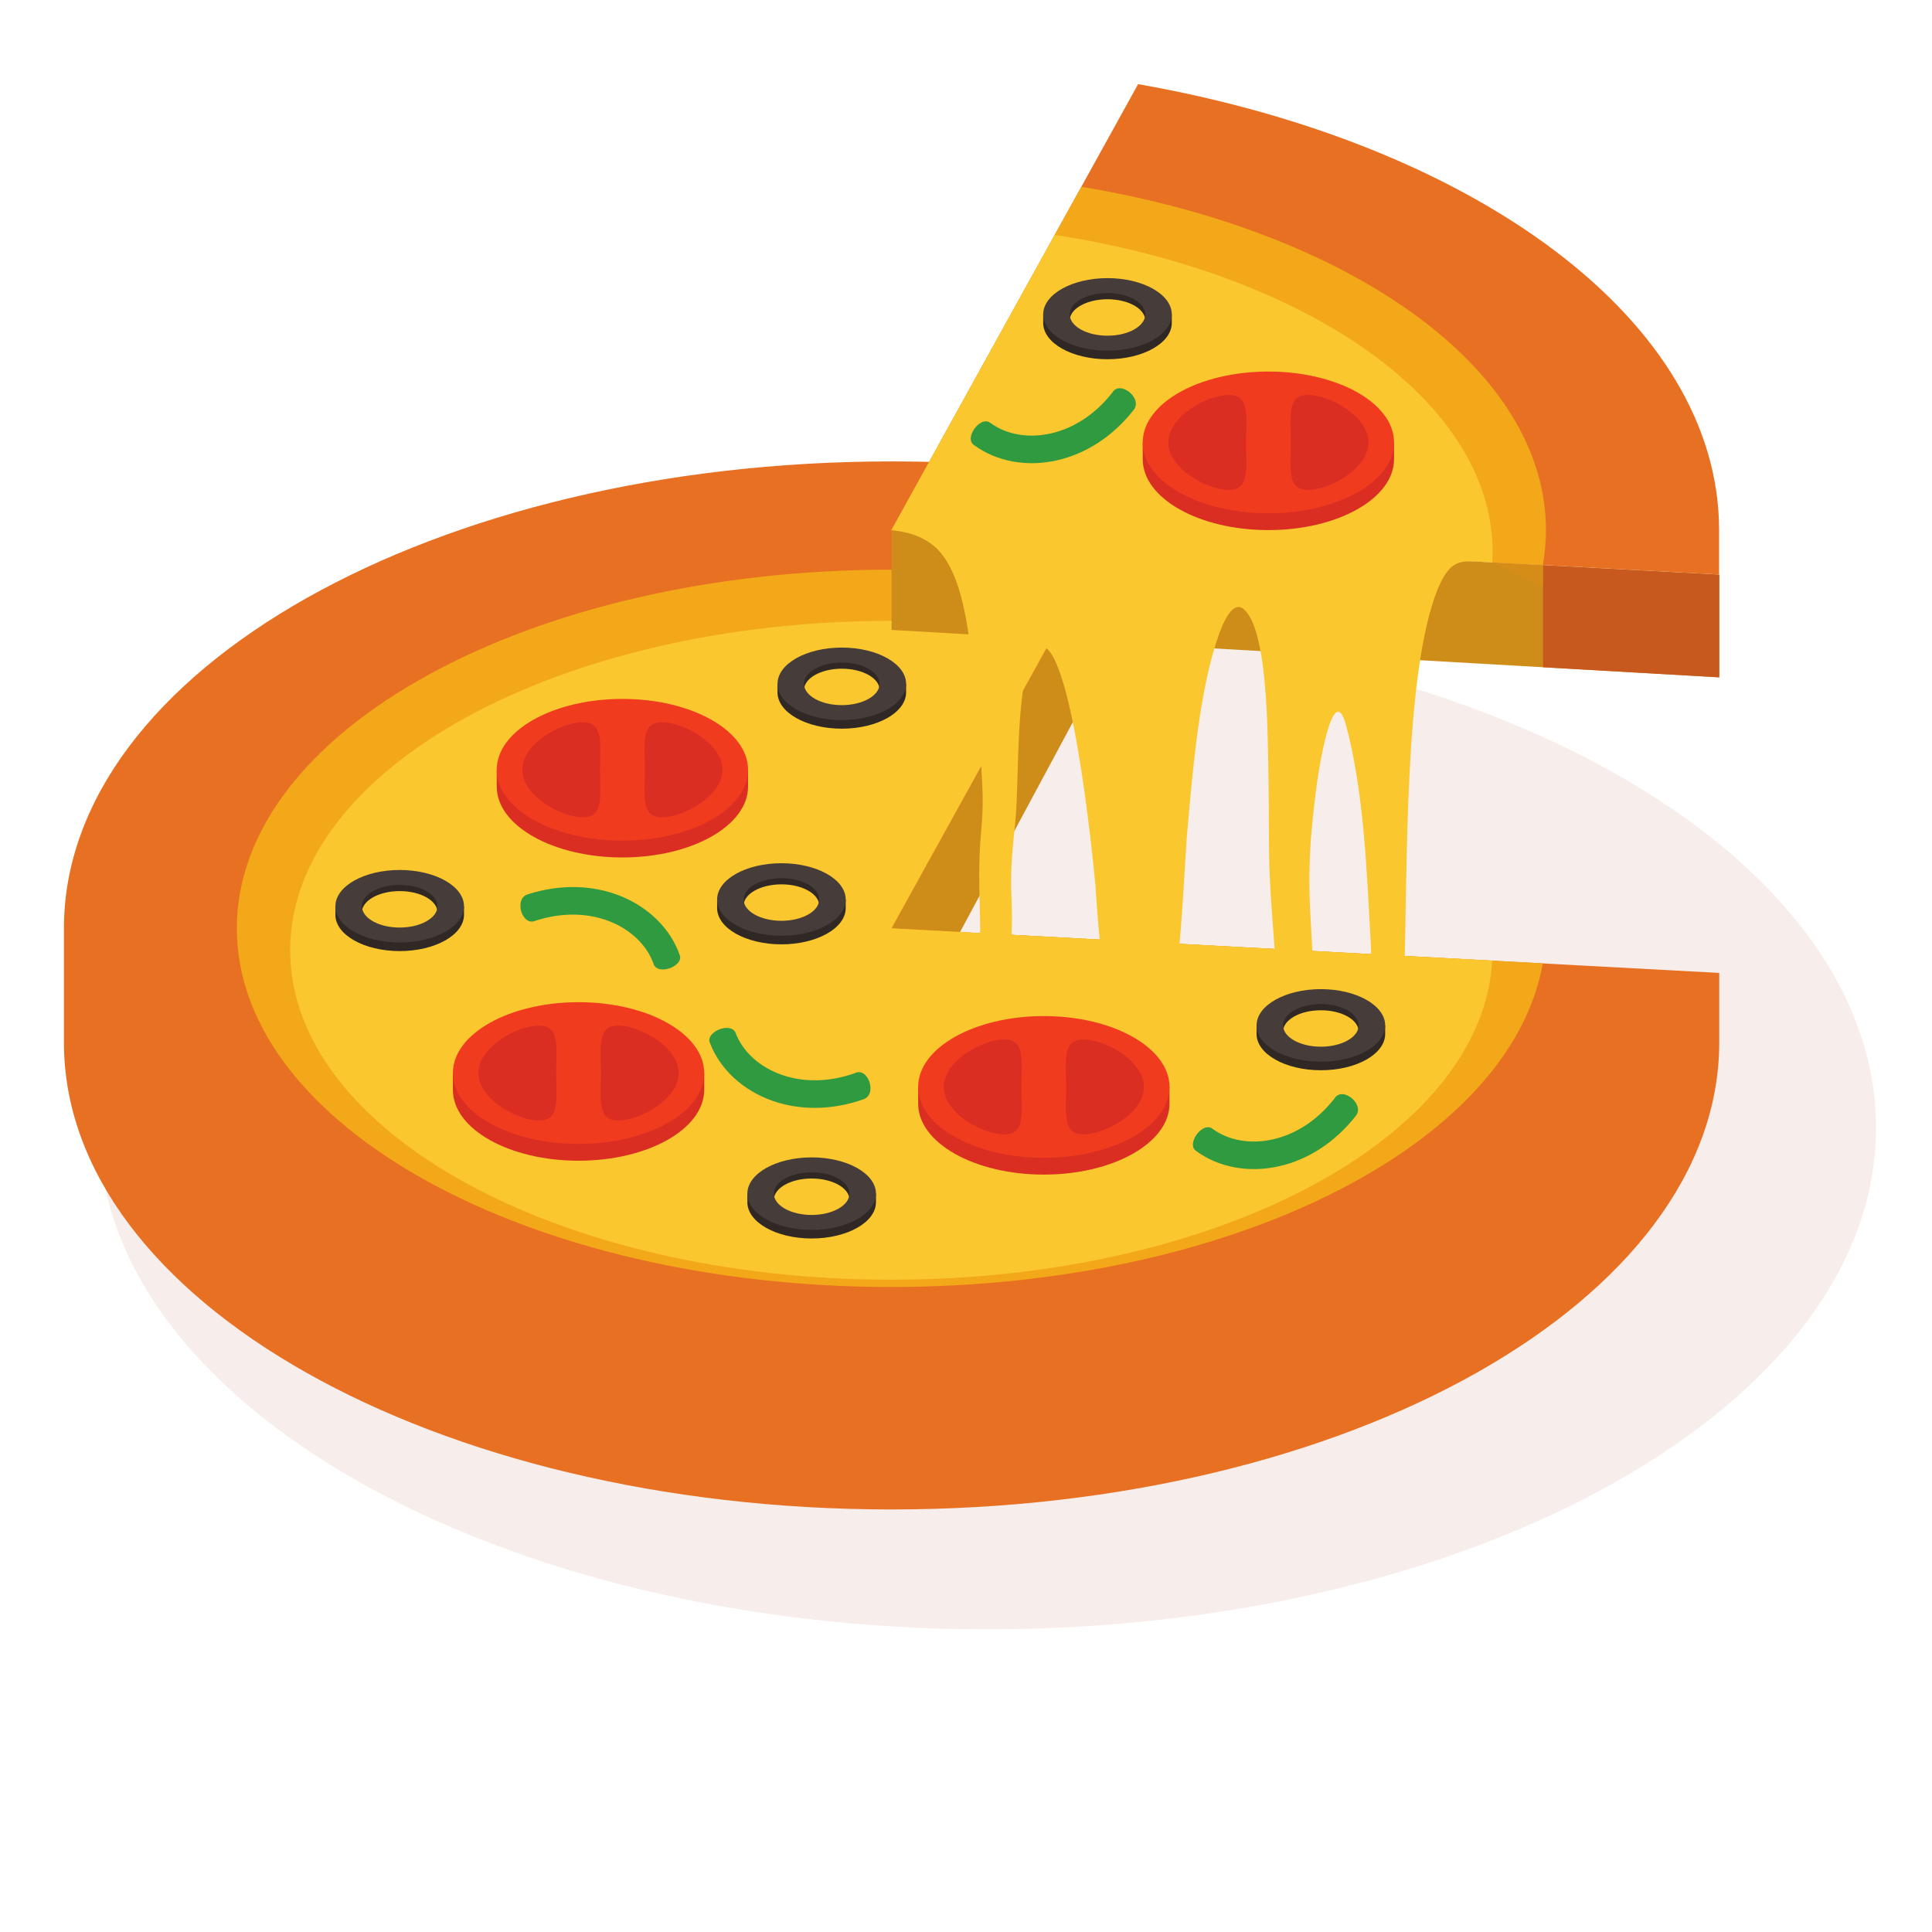 <?xml version="1.0" encoding="UTF-8" standalone="no"?>
<!-- Created with Inkscape (http://www.inkscape.org/) -->

<svg
   version="1.1"
   id="svg1"
   width="880"
   height="880"
   viewBox="0 0 880 880"
   sodipodi:docname="pizza-slice-meal.svg"
   inkscape:version="1.3.2 (091e20e, 2023-11-25, custom)"
   xmlns:inkscape="http://www.inkscape.org/namespaces/inkscape"
   xmlns:sodipodi="http://sodipodi.sourceforge.net/DTD/sodipodi-0.dtd"
   xmlns="http://www.w3.org/2000/svg"
   xmlns:svg="http://www.w3.org/2000/svg">
  <defs
     id="defs1">
    <clipPath
       clipPathUnits="userSpaceOnUse"
       id="clipPath3">
      <path
         d="M 0,660 H 660 V 0 H 0 Z"
         transform="translate(-337.325,-103.407)"
         id="path3" />
    </clipPath>
    <clipPath
       clipPathUnits="userSpaceOnUse"
       id="clipPath5">
      <path
         d="M 0,660 H 660 V 0 H 0 Z"
         transform="translate(-388.796,-495.212)"
         id="path5" />
    </clipPath>
    <clipPath
       clipPathUnits="userSpaceOnUse"
       id="clipPath7">
      <path
         d="M 0,660 H 660 V 0 H 0 Z"
         transform="translate(-587.315,-303.895)"
         id="path7" />
    </clipPath>
    <clipPath
       clipPathUnits="userSpaceOnUse"
       id="clipPath9">
      <path
         d="M 0,660 H 660 V 0 H 0 Z"
         transform="translate(-304.504,-465.389)"
         id="path9" />
    </clipPath>
    <clipPath
       clipPathUnits="userSpaceOnUse"
       id="clipPath11">
      <path
         d="M 0,660 H 660 V 0 H 0 Z"
         transform="translate(-304.504,-447.915)"
         id="path11" />
    </clipPath>
    <clipPath
       clipPathUnits="userSpaceOnUse"
       id="clipPath13">
      <path
         d="M 0,660 H 660 V 0 H 0 Z"
         transform="translate(-212.618,-415.5)"
         id="path13" />
    </clipPath>
    <clipPath
       clipPathUnits="userSpaceOnUse"
       id="clipPath15">
      <path
         d="M 0,660 H 660 V 0 H 0 Z"
         transform="translate(-212.618,-421.241)"
         id="path15" />
    </clipPath>
    <clipPath
       clipPathUnits="userSpaceOnUse"
       id="clipPath17">
      <path
         d="M 0,660 H 660 V 0 H 0 Z"
         transform="translate(-226.169,-413.253)"
         id="path17" />
    </clipPath>
    <clipPath
       clipPathUnits="userSpaceOnUse"
       id="clipPath19">
      <path
         d="M 0,660 H 660 V 0 H 0 Z"
         transform="translate(-197.641,-311.898)"
         id="path19" />
    </clipPath>
    <clipPath
       clipPathUnits="userSpaceOnUse"
       id="clipPath21">
      <path
         d="M 0,660 H 660 V 0 H 0 Z"
         transform="translate(-197.641,-317.64)"
         id="path21" />
    </clipPath>
    <clipPath
       clipPathUnits="userSpaceOnUse"
       id="clipPath23">
      <path
         d="M 0,660 H 660 V 0 H 0 Z"
         transform="translate(-211.192,-309.652)"
         id="path23" />
    </clipPath>
    <clipPath
       clipPathUnits="userSpaceOnUse"
       id="clipPath25">
      <path
         d="M 0,660 H 660 V 0 H 0 Z"
         transform="translate(-356.585,-307.154)"
         id="path25" />
    </clipPath>
    <clipPath
       clipPathUnits="userSpaceOnUse"
       id="clipPath27">
      <path
         d="M 0,660 H 660 V 0 H 0 Z"
         transform="translate(-356.585,-312.897)"
         id="path27" />
    </clipPath>
    <clipPath
       clipPathUnits="userSpaceOnUse"
       id="clipPath29">
      <path
         d="M 0,660 H 660 V 0 H 0 Z"
         transform="translate(-370.135,-304.909)"
         id="path29" />
    </clipPath>
    <clipPath
       clipPathUnits="userSpaceOnUse"
       id="clipPath31">
      <path
         d="M 0,660 H 660 V 0 H 0 Z"
         transform="translate(-266.944,-357.893)"
         id="path31" />
    </clipPath>
    <clipPath
       clipPathUnits="userSpaceOnUse"
       id="clipPath33">
      <path
         d="M 0,660 H 660 V 0 H 0 Z"
         transform="translate(-266.944,-360.002)"
         id="path33" />
    </clipPath>
    <clipPath
       clipPathUnits="userSpaceOnUse"
       id="clipPath35">
      <path
         d="M 0,660 H 660 V 0 H 0 Z"
         transform="translate(-136.543,-355.59)"
         id="path35" />
    </clipPath>
    <clipPath
       clipPathUnits="userSpaceOnUse"
       id="clipPath37">
      <path
         d="M 0,660 H 660 V 0 H 0 Z"
         transform="translate(-136.543,-357.698)"
         id="path37" />
    </clipPath>
    <clipPath
       clipPathUnits="userSpaceOnUse"
       id="clipPath39">
      <path
         d="M 0,660 H 660 V 0 H 0 Z"
         transform="translate(-277.276,-257.406)"
         id="path39" />
    </clipPath>
    <clipPath
       clipPathUnits="userSpaceOnUse"
       id="clipPath41">
      <path
         d="M 0,660 H 660 V 0 H 0 Z"
         transform="translate(-277.276,-259.517)"
         id="path41" />
    </clipPath>
    <clipPath
       clipPathUnits="userSpaceOnUse"
       id="clipPath43">
      <path
         d="M 0,660 H 660 V 0 H 0 Z"
         transform="translate(-451.229,-314.879)"
         id="path43" />
    </clipPath>
    <clipPath
       clipPathUnits="userSpaceOnUse"
       id="clipPath45">
      <path
         d="M 0,660 H 660 V 0 H 0 Z"
         transform="translate(-451.229,-316.988)"
         id="path45" />
    </clipPath>
    <clipPath
       clipPathUnits="userSpaceOnUse"
       id="clipPath47">
      <path
         d="M 0,660 H 660 V 0 H 0 Z"
         transform="translate(-287.573,-431.565)"
         id="path47" />
    </clipPath>
    <clipPath
       clipPathUnits="userSpaceOnUse"
       id="clipPath49">
      <path
         d="M 0,660 H 660 V 0 H 0 Z"
         transform="translate(-287.573,-433.673)"
         id="path49" />
    </clipPath>
    <clipPath
       clipPathUnits="userSpaceOnUse"
       id="clipPath51">
      <path
         d="M 0,660 H 660 V 0 H 0 Z"
         transform="translate(-587.315,-463.691)"
         id="path51" />
    </clipPath>
    <clipPath
       clipPathUnits="userSpaceOnUse"
       id="clipPath53">
      <path
         d="M 0,660 H 660 V 0 H 0 Z"
         transform="translate(-587.315,-463.691)"
         id="path53" />
    </clipPath>
    <clipPath
       clipPathUnits="userSpaceOnUse"
       id="clipPath55">
      <path
         d="M 0,660 H 660 V 0 H 0 Z"
         transform="translate(-509.823,-467.854)"
         id="path55" />
    </clipPath>
    <clipPath
       clipPathUnits="userSpaceOnUse"
       id="clipPath57">
      <path
         d="M 0,660 H 660 V 0 H 0 Z"
         transform="translate(-388.796,-631.261)"
         id="path57" />
    </clipPath>
    <clipPath
       clipPathUnits="userSpaceOnUse"
       id="clipPath59">
      <path
         d="M 0,660 H 660 V 0 H 0 Z"
         transform="translate(-369.398,-596.19)"
         id="path59" />
    </clipPath>
    <clipPath
       clipPathUnits="userSpaceOnUse"
       id="clipPath61">
      <path
         d="M 0,660 H 660 V 0 H 0 Z"
         transform="translate(-360.307,-579.757)"
         id="path61" />
    </clipPath>
    <clipPath
       clipPathUnits="userSpaceOnUse"
       id="clipPath63">
      <path
         d="M 0,660 H 660 V 0 H 0 Z"
         transform="translate(-433.298,-527.332)"
         id="path63" />
    </clipPath>
    <clipPath
       clipPathUnits="userSpaceOnUse"
       id="clipPath65">
      <path
         d="M 0,660 H 660 V 0 H 0 Z"
         transform="translate(-433.298,-533.072)"
         id="path65" />
    </clipPath>
    <clipPath
       clipPathUnits="userSpaceOnUse"
       id="clipPath67">
      <path
         d="M 0,660 H 660 V 0 H 0 Z"
         transform="translate(-446.851,-525.085)"
         id="path67" />
    </clipPath>
    <clipPath
       clipPathUnits="userSpaceOnUse"
       id="clipPath69">
      <path
         d="M 0,660 H 660 V 0 H 0 Z"
         transform="translate(-378.333,-557.773)"
         id="path69" />
    </clipPath>
    <clipPath
       clipPathUnits="userSpaceOnUse"
       id="clipPath71">
      <path
         d="M 0,660 H 660 V 0 H 0 Z"
         transform="translate(-378.333,-559.881)"
         id="path71" />
    </clipPath>
    <clipPath
       clipPathUnits="userSpaceOnUse"
       id="clipPath73">
      <path
         d="M 0,660 H 660 V 0 H 0 Z"
         transform="translate(-180.123,-354.439)"
         id="path73" />
    </clipPath>
    <clipPath
       clipPathUnits="userSpaceOnUse"
       id="clipPath75">
      <path
         d="M 0,660 H 660 V 0 H 0 Z"
         transform="translate(-295.126,-284.516)"
         id="path75" />
    </clipPath>
    <clipPath
       clipPathUnits="userSpaceOnUse"
       id="clipPath77">
      <path
         d="M 0,660 H 660 V 0 H 0 Z"
         transform="translate(-463.27,-278.937)"
         id="path77" />
    </clipPath>
    <clipPath
       clipPathUnits="userSpaceOnUse"
       id="clipPath79">
      <path
         d="M 0,660 H 660 V 0 H 0 Z"
         transform="translate(-387.381,-520.086)"
         id="path79" />
    </clipPath>
  </defs>
  <sodipodi:namedview
     id="namedview1"
     pagecolor="#ffffff"
     bordercolor="#000000"
     borderopacity="0.25"
     inkscape:showpageshadow="2"
     inkscape:pageopacity="0.0"
     inkscape:pagecheckerboard="0"
     inkscape:deskcolor="#d1d1d1"
     inkscape:zoom="0.67272727"
     inkscape:cx="439.25676"
     inkscape:cy="440"
     inkscape:window-width="1440"
     inkscape:window-height="830"
     inkscape:window-x="-6"
     inkscape:window-y="-6"
     inkscape:window-maximized="1"
     inkscape:current-layer="g1">
    <inkscape:page
       x="0"
       y="0"
       inkscape:label="1"
       id="page1"
       width="880"
       height="880"
       margin="137.876 25.393 38.319 28.929"
       bleed="0" />
  </sodipodi:namedview>
  <g
     id="g1"
     inkscape:groupmode="layer"
     inkscape:label="1">
    <g
       id="group-MC0">
      <path
         id="path2"
         d="m 0,0 c 167.233,0 303.63,76.968 303.63,171.335 0,94.368 -136.397,171.333 -303.63,171.333 -167.232,0 -303.629,-76.965 -303.629,-171.333 C -303.629,76.968 -167.232,0 0,0"
         style="fill:#f7edea;fill-opacity:1;fill-rule:evenodd;stroke:none"
         transform="matrix(1.333,0,0,-1.333,449.767,742.124)"
         clip-path="url(#clipPath3)" />
      <path
         id="path4"
         d="m 0,0 v -40.402 l -72.693,-135.305 -11.599,23.331 z"
         style="fill:#ce8d19;fill-opacity:1;fill-rule:evenodd;stroke:none"
         transform="matrix(1.333,0,0,-1.333,518.395,219.717)"
         clip-path="url(#clipPath5)" />
      <path
         id="path6"
         d="m 0,0 c 0,-88.137 -126.617,-159.587 -282.811,-159.587 -156.19,0 -282.808,71.45 -282.808,159.587 v 38.942 c 0,88.138 126.618,159.586 282.808,159.586 29.358,0 57.669,-2.525 84.292,-7.21 L -282.811,38.942 0,23.749 Z"
         style="fill:#e87022;fill-opacity:1;fill-rule:evenodd;stroke:none"
         transform="matrix(1.333,0,0,-1.333,783.087,474.807)"
         clip-path="url(#clipPath7)" />
      <path
         id="path8"
         d="M 0,0 C 22.57,0 44.353,-1.839 64.893,-5.247 L 0,-122.552 222.591,-134.512 C 211.621,-196.581 116.159,-245.104 0,-245.104 c -123.518,0 -223.65,54.868 -223.65,122.552 C -223.65,-54.868 -123.518,0 0,0"
         style="fill:#f3a819;fill-opacity:1;fill-rule:evenodd;stroke:none"
         transform="matrix(1.333,0,0,-1.333,406.006,259.481)"
         clip-path="url(#clipPath9)" />
      <path
         id="path10"
         d="M 0,0 C 19.343,0 38.059,-1.467 55.802,-4.206 L 0,-105.078 205.319,-116.107 C 201.905,-176.636 111.293,-225.132 0,-225.132 c -113.454,0 -205.427,50.398 -205.427,112.565 C -205.427,-50.398 -113.454,0 0,0"
         style="fill:#fbc72f;fill-opacity:1;fill-rule:evenodd;stroke:none"
         transform="matrix(1.333,0,0,-1.333,406.006,282.781)"
         clip-path="url(#clipPath11)" />
      <path
         id="path12"
         d="m 0,0 c 20.205,0 37.148,-7.872 41.719,-18.474 h 1.219 v -5.742 c 0,-13.373 -19.225,-24.216 -42.938,-24.216 -23.715,0 -42.938,10.843 -42.938,24.216 v 5.742 h 1.217 C -37.148,-7.872 -20.206,0 0,0"
         style="fill:#da2e23;fill-opacity:1;fill-rule:evenodd;stroke:none"
         transform="matrix(1.333,0,0,-1.333,283.491,326)"
         clip-path="url(#clipPath13)" />
      <path
         id="path14"
         d="m 0,0 c 23.713,0 42.938,-10.842 42.938,-24.215 0,-13.373 -19.225,-24.213 -42.938,-24.213 -23.715,0 -42.938,10.84 -42.938,24.213 C -42.938,-10.842 -23.715,0 0,0"
         style="fill:#f03b1f;fill-opacity:1;fill-rule:evenodd;stroke:none"
         transform="matrix(1.333,0,0,-1.333,283.491,318.345)"
         clip-path="url(#clipPath15)" />
      <path
         id="path16"
         d="m 0,0 c -7.328,0 -5.888,-7.265 -5.888,-16.227 0,-8.962 -1.44,-16.227 5.888,-16.227 7.328,0 20.65,7.265 20.65,16.227 C 20.65,-7.265 7.328,0 0,0 m -27.102,0 c 7.328,0 5.888,-7.265 5.888,-16.227 0,-8.962 1.44,-16.227 -5.888,-16.227 -7.327,0 -20.649,7.265 -20.649,16.227 0,8.962 13.322,16.227 20.649,16.227"
         style="fill:#da2e23;fill-opacity:1;fill-rule:evenodd;stroke:none"
         transform="matrix(1.333,0,0,-1.333,301.558,328.995)"
         clip-path="url(#clipPath17)" />
      <path
         id="path18"
         d="m 0,0 c 20.205,0 37.148,-7.871 41.72,-18.474 h 1.217 v -5.741 C 42.937,-37.588 23.714,-48.43 0,-48.43 c -23.714,0 -42.938,10.842 -42.938,24.215 v 5.741 h 1.217 C -37.149,-7.871 -20.206,0 0,0"
         style="fill:#da2e23;fill-opacity:1;fill-rule:evenodd;stroke:none"
         transform="matrix(1.333,0,0,-1.333,263.521,464.135)"
         clip-path="url(#clipPath19)" />
      <path
         id="path20"
         d="m 0,0 c 23.714,0 42.937,-10.842 42.937,-24.215 0,-13.372 -19.223,-24.216 -42.937,-24.216 -23.714,0 -42.938,10.844 -42.938,24.216 C -42.938,-10.842 -23.714,0 0,0"
         style="fill:#f03b1f;fill-opacity:1;fill-rule:evenodd;stroke:none"
         transform="matrix(1.333,0,0,-1.333,263.521,456.481)"
         clip-path="url(#clipPath21)" />
      <path
         id="path22"
         d="m 0,0 c -7.328,0 -5.889,-7.265 -5.889,-16.227 0,-8.962 -1.439,-16.228 5.889,-16.228 7.327,0 20.65,7.266 20.65,16.228 C 20.65,-7.265 7.327,0 0,0 m -27.102,0 c 7.328,0 5.888,-7.265 5.888,-16.227 0,-8.962 1.44,-16.228 -5.888,-16.228 -7.329,0 -20.65,7.266 -20.65,16.228 0,8.962 13.321,16.227 20.65,16.227"
         style="fill:#da2e23;fill-opacity:1;fill-rule:evenodd;stroke:none"
         transform="matrix(1.333,0,0,-1.333,281.59,467.13)"
         clip-path="url(#clipPath23)" />
      <path
         id="path24"
         d="m 0,0 c 20.204,0 37.147,-7.872 41.72,-18.473 h 1.218 v -5.741 c 0,-13.374 -19.225,-24.214 -42.938,-24.214 -23.715,0 -42.94,10.84 -42.94,24.214 v 5.741 h 1.219 C -37.15,-7.872 -20.206,0 0,0"
         style="fill:#da2e23;fill-opacity:1;fill-rule:evenodd;stroke:none"
         transform="matrix(1.333,0,0,-1.333,475.447,470.461)"
         clip-path="url(#clipPath25)" />
      <path
         id="path26"
         d="m 0,0 c 23.713,0 42.938,-10.841 42.938,-24.215 0,-13.374 -19.225,-24.214 -42.938,-24.214 -23.715,0 -42.94,10.84 -42.94,24.214 C -42.94,-10.841 -23.715,0 0,0"
         style="fill:#f03b1f;fill-opacity:1;fill-rule:evenodd;stroke:none"
         transform="matrix(1.333,0,0,-1.333,475.447,462.805)"
         clip-path="url(#clipPath27)" />
      <path
         id="path28"
         d="m 0,0 c -7.328,0 -5.888,-7.265 -5.888,-16.228 0,-8.959 -1.44,-16.226 5.888,-16.226 7.328,0 20.65,7.267 20.65,16.226 C 20.65,-7.265 7.328,0 0,0 m -27.102,0 c 7.329,0 5.888,-7.265 5.888,-16.228 0,-8.959 1.441,-16.226 -5.888,-16.226 -7.328,0 -20.65,7.267 -20.65,16.226 0,8.963 13.322,16.228 20.65,16.228"
         style="fill:#da2e23;fill-opacity:1;fill-rule:evenodd;stroke:none"
         transform="matrix(1.333,0,0,-1.333,493.513,473.454)"
         clip-path="url(#clipPath29)" />
      <path
         id="path30"
         d="m 0,0 c -7.13,0 -12.912,-3.259 -12.912,-7.282 0,-4.02 5.782,-7.281 12.912,-7.281 7.13,0 12.911,3.261 12.911,7.281 C 12.911,-3.259 7.13,0 0,0 m 0,4.28 c 10.338,0 19.007,-4.028 21.346,-9.451 h 0.623 v -2.94 C 21.969,-14.953 12.132,-20.5 0,-20.5 c -12.133,0 -21.969,5.547 -21.969,12.389 v 2.94 h 0.622 C -19.007,0.252 -10.338,4.28 0,4.28"
         style="fill:#2f2825;fill-opacity:1;fill-rule:evenodd;stroke:none"
         transform="matrix(1.333,0,0,-1.333,355.925,402.809)"
         clip-path="url(#clipPath31)" />
      <path
         id="path32"
         d="m 0,0 c -7.13,0 -12.912,-3.26 -12.912,-7.281 0,-4.022 5.782,-7.28 12.912,-7.28 7.13,0 12.911,3.258 12.911,7.28 C 12.911,-3.26 7.13,0 0,0 m 0,5.108 c 12.132,0 21.969,-5.547 21.969,-12.389 0,-6.842 -9.837,-12.39 -21.969,-12.39 -12.133,0 -21.969,5.548 -21.969,12.39 0,6.842 9.836,12.389 21.969,12.389"
         style="fill:#463d3b;fill-opacity:1;fill-rule:evenodd;stroke:none"
         transform="matrix(1.333,0,0,-1.333,355.925,399.997)"
         clip-path="url(#clipPath33)" />
      <path
         id="path34"
         d="m 0,0 c -7.131,0 -12.913,-3.26 -12.913,-7.282 0,-4.021 5.782,-7.281 12.913,-7.281 7.13,0 12.911,3.26 12.911,7.281 C 12.911,-3.26 7.13,0 0,0 m 0,4.279 c 10.337,0 19.007,-4.027 21.345,-9.453 h 0.623 V -8.111 C 21.968,-14.954 12.133,-20.5 0,-20.5 c -12.134,0 -21.97,5.546 -21.97,12.389 v 2.937 h 0.624 C -19.008,0.252 -10.339,4.279 0,4.279"
         style="fill:#2f2825;fill-opacity:1;fill-rule:evenodd;stroke:none"
         transform="matrix(1.333,0,0,-1.333,182.057,405.88)"
         clip-path="url(#clipPath35)" />
      <path
         id="path36"
         d="m 0,0 c -7.131,0 -12.913,-3.261 -12.913,-7.281 0,-4.021 5.782,-7.282 12.913,-7.282 7.13,0 12.911,3.261 12.911,7.282 C 12.911,-3.261 7.13,0 0,0 m 0,5.108 c 12.133,0 21.968,-5.547 21.968,-12.389 0,-6.842 -9.835,-12.388 -21.968,-12.388 -12.134,0 -21.97,5.546 -21.97,12.388 0,6.842 9.836,12.389 21.97,12.389"
         style="fill:#463d3b;fill-opacity:1;fill-rule:evenodd;stroke:none"
         transform="matrix(1.333,0,0,-1.333,182.057,403.07)"
         clip-path="url(#clipPath37)" />
      <path
         id="path38"
         d="m 0,0 c -7.13,0 -12.911,-3.259 -12.911,-7.28 0,-4.022 5.781,-7.282 12.911,-7.282 7.131,0 12.913,3.26 12.913,7.282 C 12.913,-3.259 7.131,0 0,0 m 0,4.28 c 10.339,0 19.008,-4.027 21.346,-9.452 h 0.623 v -2.937 c 0,-6.841 -9.835,-12.389 -21.969,-12.389 -12.133,0 -21.969,5.548 -21.969,12.389 v 2.937 h 0.623 C -19.006,0.253 -10.338,4.28 0,4.28"
         style="fill:#2f2825;fill-opacity:1;fill-rule:evenodd;stroke:none"
         transform="matrix(1.333,0,0,-1.333,369.701,536.792)"
         clip-path="url(#clipPath39)" />
      <path
         id="path40"
         d="m 0,0 c -7.13,0 -12.911,-3.26 -12.911,-7.282 0,-4.021 5.781,-7.282 12.911,-7.282 7.131,0 12.913,3.261 12.913,7.282 C 12.913,-3.26 7.131,0 0,0 m 0,5.108 c 12.134,0 21.969,-5.545 21.969,-12.39 0,-6.843 -9.835,-12.39 -21.969,-12.39 -12.133,0 -21.969,5.547 -21.969,12.39 0,6.845 9.836,12.39 21.969,12.39"
         style="fill:#463d3b;fill-opacity:1;fill-rule:evenodd;stroke:none"
         transform="matrix(1.333,0,0,-1.333,369.701,533.978)"
         clip-path="url(#clipPath41)" />
      <path
         id="path42"
         d="m 0,0 c -7.13,0 -12.912,-3.261 -12.912,-7.28 0,-4.02 5.782,-7.282 12.912,-7.282 7.131,0 12.911,3.262 12.911,7.282 C 12.911,-3.261 7.131,0 0,0 m 0,4.279 c 10.339,0 19.007,-4.026 21.345,-9.451 h 0.624 V -8.109 C 21.969,-14.951 12.133,-20.5 0,-20.5 c -12.134,0 -21.971,5.549 -21.971,12.391 v 2.937 h 0.625 C -19.007,0.253 -10.338,4.279 0,4.279"
         style="fill:#2f2825;fill-opacity:1;fill-rule:evenodd;stroke:none"
         transform="matrix(1.333,0,0,-1.333,601.638,460.161)"
         clip-path="url(#clipPath43)" />
      <path
         id="path44"
         d="m 0,0 c -7.13,0 -12.912,-3.26 -12.912,-7.281 0,-4.023 5.782,-7.28 12.912,-7.28 7.131,0 12.911,3.257 12.911,7.28 C 12.911,-3.26 7.131,0 0,0 m 0,5.109 c 12.133,0 21.969,-5.547 21.969,-12.39 0,-6.842 -9.836,-12.39 -21.969,-12.39 -12.134,0 -21.971,5.548 -21.971,12.39 0,6.843 9.837,12.39 21.971,12.39"
         style="fill:#463d3b;fill-opacity:1;fill-rule:evenodd;stroke:none"
         transform="matrix(1.333,0,0,-1.333,601.638,457.349)"
         clip-path="url(#clipPath45)" />
      <path
         id="path46"
         d="m 0,0 c -7.132,0 -12.911,-3.261 -12.911,-7.282 0,-4.021 5.779,-7.281 12.911,-7.281 7.13,0 12.911,3.26 12.911,7.281 C 12.911,-3.261 7.13,0 0,0 m 0,4.279 c 10.337,0 19.005,-4.027 21.346,-9.452 h 0.622 v -2.938 c 0,-6.843 -9.836,-12.39 -21.968,-12.39 -12.134,0 -21.97,5.547 -21.97,12.39 v 2.938 h 0.623 C -19.007,0.252 -10.338,4.279 0,4.279"
         style="fill:#2f2825;fill-opacity:1;fill-rule:evenodd;stroke:none"
         transform="matrix(1.333,0,0,-1.333,383.431,304.58)"
         clip-path="url(#clipPath47)" />
      <path
         id="path48"
         d="m 0,0 c -7.132,0 -12.911,-3.26 -12.911,-7.281 0,-4.021 5.779,-7.282 12.911,-7.282 7.13,0 12.911,3.261 12.911,7.282 C 12.911,-3.26 7.13,0 0,0 m 0,5.108 c 12.132,0 21.968,-5.547 21.968,-12.389 0,-6.843 -9.836,-12.39 -21.968,-12.39 -12.134,0 -21.97,5.547 -21.97,12.39 0,6.842 9.836,12.389 21.97,12.389"
         style="fill:#463d3b;fill-opacity:1;fill-rule:evenodd;stroke:none"
         transform="matrix(1.333,0,0,-1.333,383.431,301.769)"
         clip-path="url(#clipPath49)" />
      <path
         id="path50"
         d="m 0,0 v -35.094 l -282.811,16.2 v 34.088 z"
         style="fill:#ce8d19;fill-opacity:1;fill-rule:evenodd;stroke:none"
         transform="matrix(1.333,0,0,-1.333,783.087,261.745)"
         clip-path="url(#clipPath51)" />
      <path
         id="path52"
         d="m 0,0 v -35.094 l -60.22,3.448 V 3.235 Z"
         style="fill:#c8591e;fill-opacity:1;fill-rule:evenodd;stroke:none"
         transform="matrix(1.333,0,0,-1.333,783.087,261.745)"
         clip-path="url(#clipPath53)" />
      <path
         id="path54"
         d="m 0,0 17.273,-8.179 v 7.251 z"
         style="fill:#d58d18;fill-opacity:1;fill-rule:evenodd;stroke:none"
         transform="matrix(1.333,0,0,-1.333,679.764,256.195)"
         clip-path="url(#clipPath55)" />
      <path
         id="path56"
         d="m 0,0 c 115.024,-20.24 198.519,-80.805 198.519,-152.375 v -15.195 l -282.811,15.195 z"
         style="fill:#e87022;fill-opacity:1;fill-rule:evenodd;stroke:none"
         transform="matrix(1.333,0,0,-1.333,518.395,38.319)"
         clip-path="url(#clipPath57)" />
      <path
         id="path58"
         d="m 0,0 c 91.87,-15.24 158.761,-61.99 158.761,-117.305 0,-4.036 -0.365,-8.025 -1.063,-11.959 l -222.591,11.959 z"
         style="fill:#f3a819;fill-opacity:1;fill-rule:evenodd;stroke:none"
         transform="matrix(1.333,0,0,-1.333,492.53,85.079)"
         clip-path="url(#clipPath59)" />
      <path
         id="path60"
         d="m 0,0 c 86.339,-13.322 149.629,-56.791 149.629,-108.362 0,-1.185 -0.045,-2.364 -0.112,-3.541 -10.07,0.567 -13.929,2.084 -18.593,-8.978 -11.664,-28.694 -10.316,-95.669 -11.521,-133.303 l -11.34,0.376 c 0.074,4.718 0.091,8.817 -0.062,11.602 -1.33,23.959 -2.284,51.909 -8.547,74.983 -4.625,16.039 -9.578,-18.175 -9.82,-19.975 -2.575,-19.35 -3.237,-30.445 -2.017,-49.841 0.315,-5.22 0.577,-10.638 0.774,-16.119 l -12.738,0.419 c -0.701,14.574 -2.279,27.616 -2.42,42.47 -0.088,9.654 -0.057,19.313 -0.258,28.966 -0.253,10.974 -0.188,46.177 -8.264,53.315 -7.194,6.359 -13.211,-25.563 -13.772,-28.565 -2.919,-15.673 -4.173,-30.998 -5.598,-46.814 -0.78,-8.535 -1.544,-29.92 -3.651,-48.249 l -25.165,0.831 c -1.782,13.35 -2.404,26.377 -2.688,29.287 -0.729,7.448 -8.422,87.964 -20.15,80.64 -7.287,-9.995 -5.742,-44.5 -7.049,-58.376 -0.945,-10.002 -1.86,-16.639 -1.425,-26.957 0.417,-9.878 0.059,-15.223 -1.009,-23.524 l -10.392,0.342 c 0.456,4.558 0.803,9.16 0.71,14.034 -0.227,11.812 -0.747,19.937 0.378,31.987 0.802,8.611 0.513,13.463 -0.033,21.977 -0.202,3.478 -0.426,6.954 -0.661,10.43 -0.396,5.82 -0.976,11.562 -1.654,17.355 -1.625,13.623 -2.961,39.855 -15.023,48.226 -4.239,2.943 -8.296,3.875 -13.331,4.48 9.934,17.929 19.84,35.876 29.762,53.811 C -17.36,-31.383 -8.682,-15.69 0,0"
         style="fill:#fbc72f;fill-opacity:1;fill-rule:evenodd;stroke:none"
         transform="matrix(1.333,0,0,-1.333,480.409,106.99)"
         clip-path="url(#clipPath61)" />
      <path
         id="path62"
         d="m 0,0 c 20.207,0 37.149,-7.872 41.721,-18.474 h 1.217 v -5.742 c 0,-13.372 -19.224,-24.215 -42.938,-24.215 -23.712,0 -42.938,10.843 -42.938,24.215 v 5.742 h 1.219 C -37.146,-7.872 -20.204,0 0,0"
         style="fill:#da2e23;fill-opacity:1;fill-rule:evenodd;stroke:none"
         transform="matrix(1.333,0,0,-1.333,577.731,176.891)"
         clip-path="url(#clipPath63)" />
      <path
         id="path64"
         d="m 0,0 c 23.714,0 42.938,-10.841 42.938,-24.214 0,-13.374 -19.224,-24.215 -42.938,-24.215 -23.712,0 -42.938,10.841 -42.938,24.215 C -42.938,-10.841 -23.712,0 0,0"
         style="fill:#f03b1f;fill-opacity:1;fill-rule:evenodd;stroke:none"
         transform="matrix(1.333,0,0,-1.333,577.731,169.237)"
         clip-path="url(#clipPath65)" />
      <path
         id="path66"
         d="m 0,0 c -7.328,0 -5.889,-7.266 -5.889,-16.228 0,-8.963 -1.439,-16.227 5.889,-16.227 7.328,0 20.649,7.264 20.649,16.227 C 20.649,-7.266 7.328,0 0,0 m -27.104,0 c 7.328,0 5.89,-7.266 5.89,-16.228 0,-8.963 1.438,-16.227 -5.89,-16.227 -7.328,0 -20.65,7.264 -20.65,16.227 0,8.962 13.322,16.228 20.65,16.228"
         style="fill:#da2e23;fill-opacity:1;fill-rule:evenodd;stroke:none"
         transform="matrix(1.333,0,0,-1.333,595.801,179.886)"
         clip-path="url(#clipPath67)" />
      <path
         id="path68"
         d="m 0,0 c -7.129,0 -12.91,-3.26 -12.91,-7.281 0,-4.021 5.781,-7.281 12.91,-7.281 7.132,0 12.913,3.26 12.913,7.281 C 12.913,-3.26 7.132,0 0,0 m 0,4.279 c 10.34,0 19.007,-4.028 21.346,-9.452 h 0.625 V -8.11 c 0,-6.843 -9.837,-12.39 -21.971,-12.39 -12.132,0 -21.969,5.547 -21.969,12.39 v 2.937 h 0.623 C -19.008,0.251 -10.338,4.279 0,4.279"
         style="fill:#2f2825;fill-opacity:1;fill-rule:evenodd;stroke:none"
         transform="matrix(1.333,0,0,-1.333,504.444,136.303)"
         clip-path="url(#clipPath69)" />
      <path
         id="path70"
         d="m 0,0 c -7.129,0 -12.91,-3.26 -12.91,-7.281 0,-4.022 5.781,-7.281 12.91,-7.281 7.132,0 12.913,3.259 12.913,7.281 C 12.913,-3.26 7.132,0 0,0 m 0,5.108 c 12.134,0 21.971,-5.547 21.971,-12.389 0,-6.843 -9.837,-12.39 -21.971,-12.39 -12.132,0 -21.969,5.547 -21.969,12.39 0,6.842 9.837,12.389 21.969,12.389"
         style="fill:#463d3b;fill-opacity:1;fill-rule:evenodd;stroke:none"
         transform="matrix(1.333,0,0,-1.333,504.444,133.492)"
         clip-path="url(#clipPath71)" />
      <path
         id="path72"
         d="m 0,0 c 11.503,3.717 22.375,3.113 31.25,-0.293 10.088,-3.872 17.649,-11.367 20.812,-20.342 1.626,-3.823 -7.482,-7.24 -8.882,-3.134 -2.253,6.393 -7.806,11.795 -15.283,14.666 C 20.864,-6.404 12.173,-5.952 2.874,-8.957 -1.703,-11.088 -4.658,-1.675 0,0"
         style="fill:#2f9a3f;fill-opacity:1;fill-rule:evenodd;stroke:none"
         transform="matrix(1.333,0,0,-1.333,240.164,407.415)"
         clip-path="url(#clipPath73)" />
      <path
         id="path74"
         d="m 0,0 c -11.397,-4.033 -22.281,-3.729 -31.247,-0.57 -10.191,3.591 -17.958,10.875 -21.366,19.759 -1.732,3.776 7.279,7.444 8.793,3.375 2.427,-6.328 8.128,-11.573 15.682,-14.234 7.104,-2.505 15.805,-2.717 25.016,0.545 C 1.395,11.131 4.61,1.804 0,0"
         style="fill:#2f9a3f;fill-opacity:1;fill-rule:evenodd;stroke:none"
         transform="matrix(1.333,0,0,-1.333,393.501,500.646)"
         clip-path="url(#clipPath75)" />
      <path
         id="path76"
         d="m 0,0 c -7.438,-9.529 -16.776,-15.125 -26.035,-17.283 -10.524,-2.453 -20.988,-0.49 -28.641,5.167 -3.489,2.253 2.135,10.189 5.597,7.576 5.45,-4.029 13.078,-5.389 20.879,-3.569 7.337,1.709 14.786,6.21 20.797,13.91 C -4.809,10.133 2.917,3.999 0,0"
         style="fill:#2f9a3f;fill-opacity:1;fill-rule:evenodd;stroke:none"
         transform="matrix(1.333,0,0,-1.333,617.693,508.085)"
         clip-path="url(#clipPath77)" />
      <path
         id="path78"
         d="m 0,0 c -7.439,-9.529 -16.778,-15.126 -26.037,-17.284 -10.523,-2.453 -20.986,-0.488 -28.642,5.169 -3.487,2.252 2.137,10.188 5.6,7.576 5.449,-4.03 13.077,-5.39 20.878,-3.571 7.335,1.71 14.785,6.21 20.799,13.912 C -4.81,10.135 2.917,4 0,0"
         style="fill:#2f9a3f;fill-opacity:1;fill-rule:evenodd;stroke:none"
         transform="matrix(1.333,0,0,-1.333,516.508,186.552)"
         clip-path="url(#clipPath79)" />
    </g>
  </g>
</svg>
